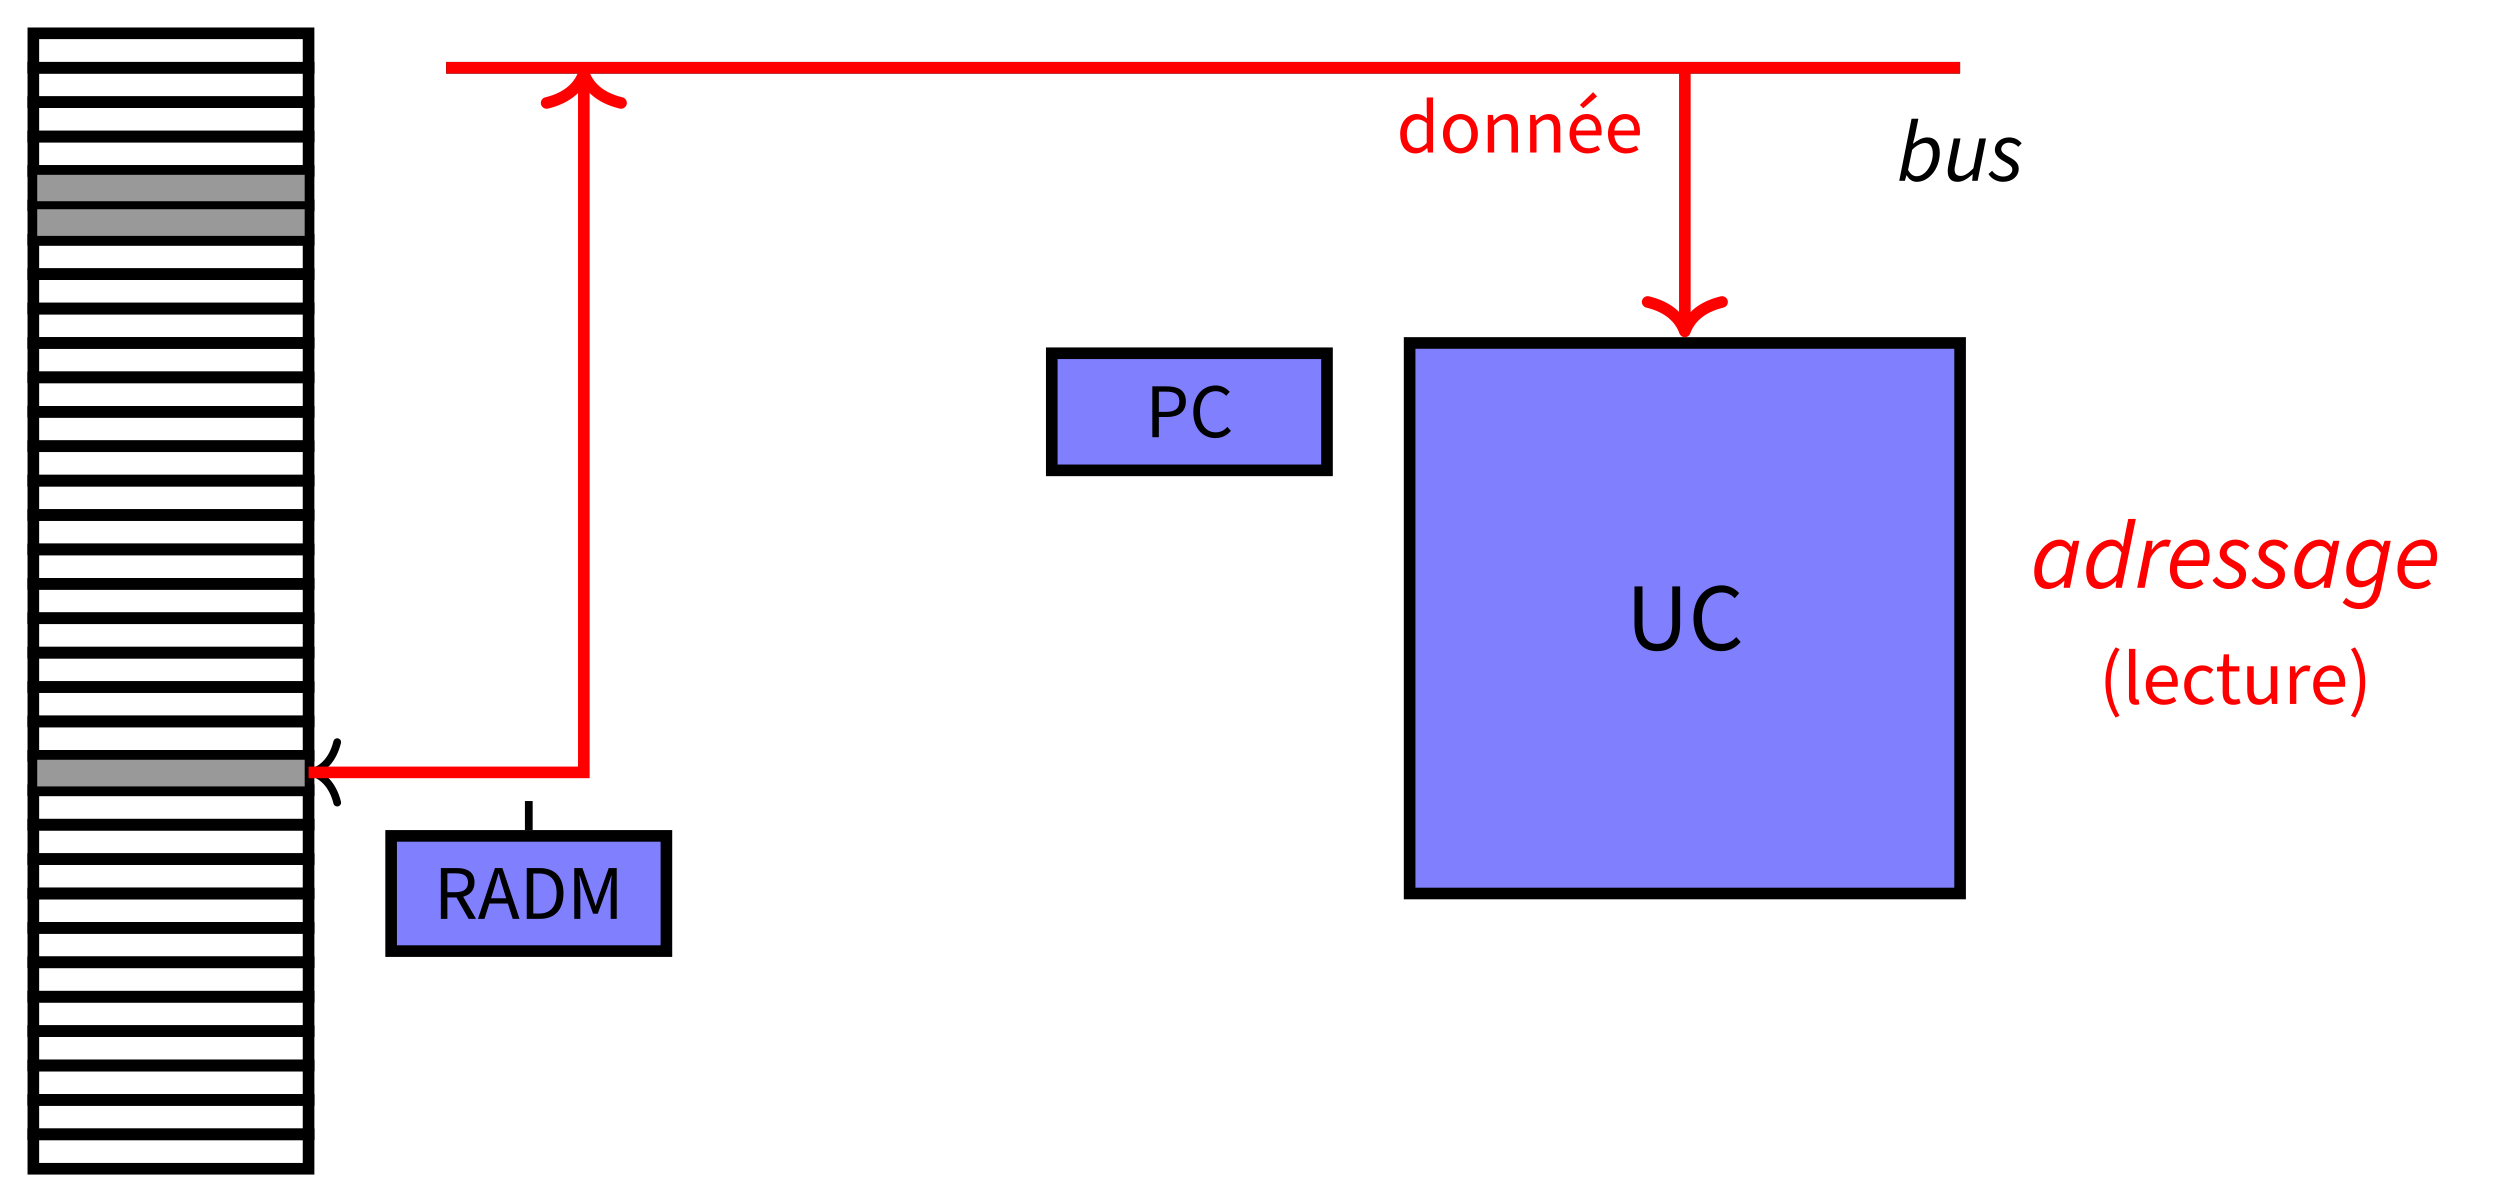<?xml version="1.0" encoding="UTF-8"?>
<svg xmlns="http://www.w3.org/2000/svg" xmlns:xlink="http://www.w3.org/1999/xlink" width="257.46" height="123.794" viewBox="0 0 257.46 123.794">
<defs>
<g>
<g id="glyph-0-0">
<path d="M 0.719 0 L 1.391 0 L 1.391 -2.078 L 2.234 -2.078 C 3.391 -2.078 4.172 -2.578 4.172 -3.688 C 4.172 -4.844 3.375 -5.234 2.203 -5.234 L 0.719 -5.234 Z M 1.391 -2.609 L 1.391 -4.688 L 2.125 -4.688 C 3.047 -4.688 3.5 -4.438 3.5 -3.688 C 3.5 -2.953 3.062 -2.609 2.156 -2.609 Z M 1.391 -2.609 "/>
</g>
<g id="glyph-0-1">
<path d="M 2.688 0.094 C 3.359 0.094 3.875 -0.172 4.297 -0.656 L 3.922 -1.062 C 3.594 -0.688 3.219 -0.5 2.719 -0.5 C 1.734 -0.5 1.109 -1.312 1.109 -2.625 C 1.109 -3.922 1.766 -4.734 2.734 -4.734 C 3.188 -4.734 3.531 -4.547 3.812 -4.266 L 4.172 -4.672 C 3.859 -5.016 3.375 -5.328 2.734 -5.328 C 1.406 -5.328 0.422 -4.297 0.422 -2.609 C 0.422 -0.906 1.391 0.094 2.688 0.094 Z M 2.688 0.094 "/>
</g>
<g id="glyph-0-2">
<path d="M 0.719 0 L 1.391 0 L 1.391 -2.203 L 2.328 -2.203 L 3.578 0 L 4.344 0 L 3.016 -2.281 C 3.719 -2.469 4.188 -2.938 4.188 -3.75 C 4.188 -4.844 3.422 -5.234 2.344 -5.234 L 0.719 -5.234 Z M 1.391 -2.75 L 1.391 -4.688 L 2.25 -4.688 C 3.062 -4.688 3.516 -4.438 3.516 -3.75 C 3.516 -3.078 3.062 -2.75 2.25 -2.75 Z M 1.391 -2.75 "/>
</g>
<g id="glyph-0-3">
<path d="M 1.625 -2.922 C 1.812 -3.5 1.969 -4.078 2.141 -4.672 L 2.172 -4.672 C 2.328 -4.078 2.5 -3.5 2.688 -2.922 L 2.938 -2.125 L 1.375 -2.125 Z M 0.031 0 L 0.703 0 L 1.203 -1.578 L 3.109 -1.578 L 3.609 0 L 4.312 0 L 2.547 -5.234 L 1.781 -5.234 Z M 0.031 0 "/>
</g>
<g id="glyph-0-4">
<path d="M 0.719 0 L 2.062 0 C 3.641 0 4.5 -0.969 4.5 -2.641 C 4.5 -4.297 3.641 -5.234 2.031 -5.234 L 0.719 -5.234 Z M 1.391 -0.547 L 1.391 -4.672 L 1.969 -4.672 C 3.203 -4.672 3.797 -3.953 3.797 -2.641 C 3.797 -1.312 3.203 -0.547 1.969 -0.547 Z M 1.391 -0.547 "/>
</g>
<g id="glyph-0-5">
<path d="M 0.703 0 L 1.328 0 L 1.328 -2.891 C 1.328 -3.344 1.266 -4 1.234 -4.453 L 1.266 -4.453 L 1.672 -3.234 L 2.641 -0.531 L 3.125 -0.531 L 4.109 -3.234 L 4.516 -4.453 L 4.547 -4.453 C 4.516 -4 4.453 -3.344 4.453 -2.891 L 4.453 0 L 5.078 0 L 5.078 -5.234 L 4.25 -5.234 L 3.266 -2.438 C 3.125 -2.062 3.031 -1.734 2.922 -1.344 L 2.891 -1.344 C 2.766 -1.734 2.656 -2.062 2.531 -2.438 L 1.547 -5.234 L 0.703 -5.234 Z M 0.703 0 "/>
</g>
<g id="glyph-0-6">
<path d="M 1.703 1.406 L 2.109 1.219 C 1.5 0.203 1.203 -1 1.203 -2.219 C 1.203 -3.422 1.5 -4.625 2.109 -5.641 L 1.703 -5.828 C 1.047 -4.766 0.656 -3.625 0.656 -2.219 C 0.656 -0.812 1.047 0.328 1.703 1.406 Z M 1.703 1.406 "/>
</g>
<g id="glyph-0-7">
<path d="M 1.344 0.094 C 1.516 0.094 1.641 0.078 1.734 0.031 L 1.641 -0.469 C 1.578 -0.453 1.547 -0.453 1.5 -0.453 C 1.406 -0.453 1.312 -0.531 1.312 -0.734 L 1.312 -5.672 L 0.656 -5.672 L 0.656 -0.781 C 0.656 -0.219 0.859 0.094 1.344 0.094 Z M 1.344 0.094 "/>
</g>
<g id="glyph-0-8">
<path d="M 2.219 0.094 C 2.75 0.094 3.156 -0.062 3.5 -0.297 L 3.266 -0.719 C 3 -0.547 2.672 -0.438 2.297 -0.438 C 1.562 -0.438 1.078 -0.969 1.016 -1.766 L 3.625 -1.766 C 3.656 -1.891 3.656 -2.016 3.656 -2.156 C 3.656 -3.266 3.094 -3.969 2.109 -3.969 C 1.219 -3.969 0.359 -3.203 0.359 -1.938 C 0.359 -0.656 1.172 0.094 2.219 0.094 Z M 1.016 -2.266 C 1.094 -3.016 1.578 -3.438 2.125 -3.438 C 2.703 -3.438 3.062 -3.031 3.062 -2.266 Z M 1.016 -2.266 "/>
</g>
<g id="glyph-0-9">
<path d="M 2.188 0.094 C 2.641 0.094 3.078 -0.078 3.438 -0.391 L 3.141 -0.828 C 2.922 -0.609 2.594 -0.453 2.234 -0.453 C 1.531 -0.453 1.047 -1.047 1.047 -1.922 C 1.047 -2.828 1.562 -3.422 2.266 -3.422 C 2.578 -3.422 2.828 -3.297 3.031 -3.094 L 3.359 -3.516 C 3.094 -3.766 2.734 -3.969 2.234 -3.969 C 1.234 -3.969 0.359 -3.234 0.359 -1.922 C 0.359 -0.641 1.156 0.094 2.188 0.094 Z M 2.188 0.094 "/>
</g>
<g id="glyph-0-10">
<path d="M 1.875 0.094 C 2.141 0.094 2.406 0.031 2.609 -0.078 L 2.469 -0.547 C 2.312 -0.469 2.172 -0.453 2.031 -0.453 C 1.578 -0.453 1.422 -0.719 1.422 -1.188 L 1.422 -3.344 L 2.484 -3.344 L 2.484 -3.875 L 1.422 -3.875 L 1.422 -5.109 L 0.875 -5.109 L 0.797 -3.875 L 0.188 -3.828 L 0.188 -3.344 L 0.766 -3.344 L 0.766 -1.203 C 0.766 -0.438 1.047 0.094 1.875 0.094 Z M 1.875 0.094 "/>
</g>
<g id="glyph-0-11">
<path d="M 1.781 0.094 C 2.312 0.094 2.703 -0.188 3.062 -0.609 L 3.078 -0.609 L 3.141 0 L 3.688 0 L 3.688 -3.875 L 3.016 -3.875 L 3.016 -1.125 C 2.656 -0.672 2.375 -0.484 1.984 -0.484 C 1.484 -0.484 1.266 -0.781 1.266 -1.5 L 1.266 -3.875 L 0.594 -3.875 L 0.594 -1.422 C 0.594 -0.438 0.969 0.094 1.781 0.094 Z M 1.781 0.094 "/>
</g>
<g id="glyph-0-12">
<path d="M 0.656 0 L 1.312 0 L 1.312 -2.484 C 1.578 -3.141 1.969 -3.375 2.297 -3.375 C 2.453 -3.375 2.531 -3.359 2.641 -3.328 L 2.781 -3.891 C 2.672 -3.938 2.547 -3.969 2.375 -3.969 C 1.938 -3.969 1.547 -3.656 1.281 -3.172 L 1.25 -3.172 L 1.188 -3.875 L 0.656 -3.875 Z M 0.656 0 "/>
</g>
<g id="glyph-0-13">
<path d="M 0.719 1.406 C 1.375 0.328 1.766 -0.812 1.766 -2.219 C 1.766 -3.625 1.375 -4.766 0.719 -5.828 L 0.297 -5.641 C 0.922 -4.625 1.219 -3.422 1.219 -2.219 C 1.219 -1 0.922 0.203 0.297 1.219 Z M 0.719 1.406 "/>
</g>
<g id="glyph-0-14">
<path d="M 1.969 0.094 C 2.438 0.094 2.844 -0.156 3.141 -0.453 L 3.172 -0.453 L 3.234 0 L 3.766 0 L 3.766 -5.672 L 3.109 -5.672 L 3.109 -4.188 L 3.141 -3.516 C 2.797 -3.797 2.5 -3.969 2.062 -3.969 C 1.172 -3.969 0.375 -3.188 0.375 -1.922 C 0.375 -0.641 1 0.094 1.969 0.094 Z M 2.125 -0.469 C 1.438 -0.469 1.062 -1.016 1.062 -1.938 C 1.062 -2.828 1.547 -3.406 2.172 -3.406 C 2.484 -3.406 2.781 -3.312 3.109 -3.016 L 3.109 -0.984 C 2.781 -0.641 2.484 -0.469 2.125 -0.469 Z M 2.125 -0.469 "/>
</g>
<g id="glyph-0-15">
<path d="M 2.156 0.094 C 3.109 0.094 3.953 -0.641 3.953 -1.922 C 3.953 -3.234 3.109 -3.969 2.156 -3.969 C 1.219 -3.969 0.359 -3.234 0.359 -1.922 C 0.359 -0.641 1.219 0.094 2.156 0.094 Z M 2.156 -0.453 C 1.5 -0.453 1.047 -1.047 1.047 -1.922 C 1.047 -2.828 1.5 -3.422 2.156 -3.422 C 2.828 -3.422 3.281 -2.828 3.281 -1.922 C 3.281 -1.047 2.828 -0.453 2.156 -0.453 Z M 2.156 -0.453 "/>
</g>
<g id="glyph-0-16">
<path d="M 0.656 0 L 1.312 0 L 1.312 -2.812 C 1.703 -3.203 1.969 -3.391 2.359 -3.391 C 2.875 -3.391 3.094 -3.094 3.094 -2.359 L 3.094 0 L 3.766 0 L 3.766 -2.453 C 3.766 -3.438 3.391 -3.969 2.578 -3.969 C 2.047 -3.969 1.641 -3.688 1.281 -3.312 L 1.25 -3.312 L 1.188 -3.875 L 0.656 -3.875 Z M 0.656 0 "/>
</g>
<g id="glyph-0-17">
<path d="M 2.219 0.094 C 2.75 0.094 3.156 -0.062 3.5 -0.297 L 3.266 -0.719 C 3 -0.547 2.672 -0.438 2.297 -0.438 C 1.562 -0.438 1.078 -0.969 1.016 -1.766 L 3.625 -1.766 C 3.656 -1.891 3.656 -2.016 3.656 -2.156 C 3.656 -3.266 3.094 -3.969 2.109 -3.969 C 1.219 -3.969 0.359 -3.203 0.359 -1.938 C 0.359 -0.656 1.172 0.094 2.219 0.094 Z M 1.016 -2.266 C 1.094 -3.016 1.578 -3.438 2.125 -3.438 C 2.703 -3.438 3.062 -3.031 3.062 -2.266 Z M 1.766 -4.562 L 3.188 -5.781 L 2.781 -6.219 L 1.422 -4.906 Z M 1.766 -4.562 "/>
</g>
<g id="glyph-1-0">
<path d="M 3.219 0.125 C 4.562 0.125 5.578 -0.609 5.578 -2.703 L 5.578 -6.547 L 4.766 -6.547 L 4.766 -2.688 C 4.766 -1.109 4.094 -0.625 3.219 -0.625 C 2.359 -0.625 1.703 -1.109 1.703 -2.688 L 1.703 -6.547 L 0.875 -6.547 L 0.875 -2.703 C 0.875 -0.609 1.891 0.125 3.219 0.125 Z M 3.219 0.125 "/>
</g>
<g id="glyph-1-1">
<path d="M 3.375 0.125 C 4.203 0.125 4.844 -0.219 5.375 -0.828 L 4.922 -1.328 C 4.5 -0.875 4.031 -0.625 3.406 -0.625 C 2.156 -0.625 1.391 -1.641 1.391 -3.297 C 1.391 -4.922 2.203 -5.922 3.422 -5.922 C 3.984 -5.922 4.422 -5.688 4.766 -5.328 L 5.219 -5.859 C 4.828 -6.281 4.219 -6.656 3.422 -6.656 C 1.75 -6.656 0.516 -5.375 0.516 -3.266 C 0.516 -1.141 1.734 0.125 3.375 0.125 Z M 3.375 0.125 "/>
</g>
<g id="glyph-2-0">
<path d="M 2.094 0.109 C 3.297 0.109 4.453 -1.203 4.453 -2.891 C 4.453 -3.906 3.969 -4.469 3.188 -4.469 C 2.656 -4.469 2.156 -4.172 1.719 -3.828 L 1.688 -3.828 L 1.906 -4.688 L 2.25 -6.391 L 1.547 -6.391 L 0.281 0 L 0.859 0 L 1.016 -0.547 L 1.062 -0.547 C 1.266 -0.156 1.625 0.109 2.094 0.109 Z M 2.078 -0.469 C 1.734 -0.469 1.438 -0.656 1.188 -1.125 L 1.609 -3.188 C 2.016 -3.625 2.531 -3.891 2.938 -3.891 C 3.422 -3.891 3.734 -3.531 3.734 -2.797 C 3.734 -1.578 2.938 -0.469 2.078 -0.469 Z M 2.078 -0.469 "/>
</g>
<g id="glyph-2-1">
<path d="M 1.5 0.109 C 2.031 0.109 2.547 -0.234 3 -0.656 L 3.047 -0.656 L 2.984 0 L 3.547 0 L 4.406 -4.359 L 3.719 -4.359 L 3.109 -1.281 C 2.578 -0.734 2.156 -0.5 1.828 -0.5 C 1.375 -0.5 1.172 -0.719 1.172 -1.172 C 1.172 -1.312 1.203 -1.438 1.25 -1.672 L 1.781 -4.359 L 1.094 -4.359 L 0.531 -1.578 C 0.484 -1.344 0.469 -1.188 0.469 -0.984 C 0.469 -0.312 0.766 0.109 1.5 0.109 Z M 1.5 0.109 "/>
</g>
<g id="glyph-2-2">
<path d="M 1.469 0.109 C 2.391 0.109 3.094 -0.422 3.094 -1.234 C 3.094 -1.766 2.812 -2.078 2.078 -2.469 C 1.625 -2.719 1.297 -2.922 1.297 -3.266 C 1.297 -3.609 1.625 -3.922 2.078 -3.922 C 2.469 -3.922 2.797 -3.766 3.047 -3.5 L 3.406 -3.859 C 3.078 -4.25 2.641 -4.469 2.094 -4.469 C 1.297 -4.469 0.641 -3.938 0.641 -3.188 C 0.641 -2.672 1.016 -2.312 1.562 -2.016 C 2.25 -1.625 2.438 -1.469 2.438 -1.141 C 2.438 -0.734 2.016 -0.438 1.516 -0.438 C 1.047 -0.438 0.641 -0.656 0.359 -1.031 L -0.016 -0.703 C 0.266 -0.203 0.875 0.109 1.469 0.109 Z M 1.469 0.109 "/>
</g>
<g id="glyph-3-0">
<path d="M 1.781 0.125 C 2.391 0.125 2.984 -0.219 3.469 -0.719 L 3.5 -0.719 L 3.422 0 L 4.062 0 L 5.031 -4.844 L 4.406 -4.844 L 4.219 -4.234 L 4.172 -4.234 C 3.953 -4.672 3.531 -4.969 3.016 -4.969 C 1.672 -4.969 0.391 -3.5 0.391 -1.641 C 0.391 -0.5 0.938 0.125 1.781 0.125 Z M 2.062 -0.531 C 1.531 -0.531 1.188 -0.922 1.188 -1.75 C 1.188 -3.094 2.078 -4.312 3.047 -4.312 C 3.406 -4.312 3.75 -4.109 4.031 -3.609 L 3.578 -1.453 C 3.109 -0.812 2.578 -0.531 2.062 -0.531 Z M 2.062 -0.531 "/>
</g>
<g id="glyph-3-1">
<path d="M 1.781 0.125 C 2.391 0.125 2.984 -0.219 3.469 -0.719 L 3.5 -0.719 L 3.422 0 L 4.062 0 L 5.5 -7.094 L 4.719 -7.094 L 4.344 -5.203 L 4.188 -4.25 L 4.141 -4.25 C 3.922 -4.688 3.531 -4.969 3.016 -4.969 C 1.672 -4.969 0.391 -3.5 0.391 -1.641 C 0.391 -0.5 0.938 0.125 1.781 0.125 Z M 2.062 -0.531 C 1.531 -0.531 1.188 -0.922 1.188 -1.75 C 1.188 -3.094 2.078 -4.312 3.047 -4.312 C 3.406 -4.312 3.75 -4.109 4.031 -3.609 L 3.578 -1.453 C 3.094 -0.812 2.578 -0.531 2.062 -0.531 Z M 2.062 -0.531 "/>
</g>
<g id="glyph-3-2">
<path d="M 0.312 0 L 1.078 0 L 1.672 -3.047 C 2.094 -3.844 2.625 -4.266 3.109 -4.266 C 3.281 -4.266 3.422 -4.25 3.531 -4.203 L 3.797 -4.875 C 3.672 -4.938 3.516 -4.969 3.328 -4.969 C 2.734 -4.969 2.219 -4.5 1.828 -3.922 L 1.797 -3.922 L 1.906 -4.844 L 1.281 -4.844 Z M 0.312 0 "/>
</g>
<g id="glyph-3-3">
<path d="M 2.312 0.125 C 2.938 0.125 3.453 -0.109 3.828 -0.406 L 3.547 -0.875 C 3.25 -0.656 2.875 -0.5 2.453 -0.5 C 1.625 -0.5 0.984 -1.016 1.141 -2.25 L 4.281 -2.25 C 4.359 -2.422 4.469 -2.828 4.469 -3.203 C 4.469 -4.203 4.047 -4.969 2.953 -4.969 C 1.688 -4.969 0.375 -3.734 0.375 -1.906 C 0.375 -0.609 1.141 0.125 2.312 0.125 Z M 1.234 -2.828 C 1.469 -3.75 2.156 -4.344 2.875 -4.344 C 3.562 -4.344 3.812 -3.828 3.812 -3.281 C 3.812 -3.109 3.781 -2.969 3.75 -2.828 Z M 1.234 -2.828 "/>
</g>
<g id="glyph-3-4">
<path d="M 1.625 0.125 C 2.656 0.125 3.438 -0.469 3.438 -1.375 C 3.438 -1.953 3.125 -2.312 2.312 -2.75 C 1.812 -3.016 1.453 -3.25 1.453 -3.625 C 1.453 -4.016 1.812 -4.359 2.312 -4.359 C 2.734 -4.359 3.109 -4.172 3.375 -3.891 L 3.781 -4.297 C 3.422 -4.719 2.938 -4.969 2.328 -4.969 C 1.453 -4.969 0.719 -4.375 0.719 -3.531 C 0.719 -2.969 1.141 -2.578 1.75 -2.234 C 2.5 -1.812 2.719 -1.641 2.719 -1.281 C 2.719 -0.812 2.25 -0.484 1.688 -0.484 C 1.172 -0.484 0.703 -0.734 0.406 -1.141 L -0.016 -0.781 C 0.297 -0.234 0.984 0.125 1.625 0.125 Z M 1.625 0.125 "/>
</g>
<g id="glyph-3-5">
<path d="M 1.703 2.188 C 2.906 2.188 3.688 1.5 3.953 0.234 L 4.969 -4.844 L 4.344 -4.844 L 4.141 -4.234 L 4.109 -4.234 C 3.891 -4.672 3.453 -4.969 2.953 -4.969 C 1.641 -4.969 0.391 -3.531 0.391 -1.75 C 0.391 -0.625 0.984 -0.047 1.797 -0.047 C 2.406 -0.047 2.969 -0.359 3.484 -0.875 L 3.234 0.172 C 3.031 1.016 2.547 1.562 1.734 1.562 C 1.219 1.562 0.734 1.344 0.375 1.031 L 0.016 1.516 C 0.484 1.969 1.094 2.188 1.703 2.188 Z M 2.047 -0.703 C 1.516 -0.703 1.188 -1.094 1.188 -1.875 C 1.188 -3.125 2.047 -4.312 2.984 -4.312 C 3.344 -4.312 3.672 -4.109 3.953 -3.609 L 3.531 -1.547 C 3.078 -0.984 2.5 -0.703 2.047 -0.703 Z M 2.047 -0.703 "/>
</g>
</g>
</defs>
<path fill-rule="nonzero" fill="rgb(50%, 50%, 100%)" fill-opacity="1" stroke-width="1.196" stroke-linecap="butt" stroke-linejoin="miter" stroke="rgb(0%, 0%, 0%)" stroke-opacity="1" stroke-miterlimit="10" d="M 76.537 71.924 L 104.881 71.924 L 104.881 83.983 L 76.537 83.983 Z M 76.537 71.924 " transform="matrix(1, 0, 0, -1, 31.779, 120.362)"/>
<g fill="rgb(0%, 0%, 0%)" fill-opacity="1">
<use xlink:href="#glyph-0-0" x="117.952" y="45.023"/>
<use xlink:href="#glyph-0-1" x="122.471" y="45.023"/>
</g>
<path fill-rule="nonzero" fill="rgb(50%, 50%, 100%)" fill-opacity="1" stroke-width="1.196" stroke-linecap="butt" stroke-linejoin="miter" stroke="rgb(0%, 0%, 0%)" stroke-opacity="1" stroke-miterlimit="10" d="M 8.502 22.413 L 36.85 22.413 L 36.85 34.28 L 8.502 34.28 Z M 8.502 22.413 " transform="matrix(1, 0, 0, -1, 31.779, 120.362)"/>
<g fill="rgb(0%, 0%, 0%)" fill-opacity="1">
<use xlink:href="#glyph-0-2" x="44.681" y="94.629"/>
</g>
<g fill="rgb(0%, 0%, 0%)" fill-opacity="1">
<use xlink:href="#glyph-0-3" x="49.192" y="94.629"/>
<use xlink:href="#glyph-0-4" x="53.528" y="94.629"/>
<use xlink:href="#glyph-0-5" x="58.437" y="94.629"/>
</g>
<path fill="none" stroke-width="1.196" stroke-linecap="butt" stroke-linejoin="miter" stroke="rgb(0%, 0%, 0%)" stroke-opacity="1" stroke-miterlimit="10" d="M -28.345 -0.001 L -28.345 3.542 L -0.002 3.542 L -0.002 -0.001 Z M -28.345 -0.001 " transform="matrix(1, 0, 0, -1, 31.779, 120.362)"/>
<path fill="none" stroke-width="1.196" stroke-linecap="butt" stroke-linejoin="miter" stroke="rgb(0%, 0%, 0%)" stroke-opacity="1" stroke-miterlimit="10" d="M -28.345 3.542 L -28.345 7.089 L -0.002 7.089 L -0.002 3.542 Z M -28.345 3.542 " transform="matrix(1, 0, 0, -1, 31.779, 120.362)"/>
<path fill="none" stroke-width="1.196" stroke-linecap="butt" stroke-linejoin="miter" stroke="rgb(0%, 0%, 0%)" stroke-opacity="1" stroke-miterlimit="10" d="M -28.345 7.089 L -28.345 10.632 L -0.002 10.632 L -0.002 7.089 Z M -28.345 7.089 " transform="matrix(1, 0, 0, -1, 31.779, 120.362)"/>
<path fill="none" stroke-width="1.196" stroke-linecap="butt" stroke-linejoin="miter" stroke="rgb(0%, 0%, 0%)" stroke-opacity="1" stroke-miterlimit="10" d="M -28.345 10.632 L -28.345 14.175 L -0.002 14.175 L -0.002 10.632 Z M -28.345 10.632 " transform="matrix(1, 0, 0, -1, 31.779, 120.362)"/>
<path fill="none" stroke-width="1.196" stroke-linecap="butt" stroke-linejoin="miter" stroke="rgb(0%, 0%, 0%)" stroke-opacity="1" stroke-miterlimit="10" d="M -28.345 14.175 L -28.345 17.717 L -0.002 17.717 L -0.002 14.175 Z M -28.345 14.175 " transform="matrix(1, 0, 0, -1, 31.779, 120.362)"/>
<path fill="none" stroke-width="1.196" stroke-linecap="butt" stroke-linejoin="miter" stroke="rgb(0%, 0%, 0%)" stroke-opacity="1" stroke-miterlimit="10" d="M -28.345 17.717 L -28.345 21.26 L -0.002 21.26 L -0.002 17.717 Z M -28.345 17.717 " transform="matrix(1, 0, 0, -1, 31.779, 120.362)"/>
<path fill="none" stroke-width="1.196" stroke-linecap="butt" stroke-linejoin="miter" stroke="rgb(0%, 0%, 0%)" stroke-opacity="1" stroke-miterlimit="10" d="M -28.345 21.26 L -28.345 24.803 L -0.002 24.803 L -0.002 21.26 Z M -28.345 21.26 " transform="matrix(1, 0, 0, -1, 31.779, 120.362)"/>
<path fill="none" stroke-width="1.196" stroke-linecap="butt" stroke-linejoin="miter" stroke="rgb(0%, 0%, 0%)" stroke-opacity="1" stroke-miterlimit="10" d="M -28.345 24.803 L -28.345 28.346 L -0.002 28.346 L -0.002 24.803 Z M -28.345 24.803 " transform="matrix(1, 0, 0, -1, 31.779, 120.362)"/>
<path fill="none" stroke-width="1.196" stroke-linecap="butt" stroke-linejoin="miter" stroke="rgb(0%, 0%, 0%)" stroke-opacity="1" stroke-miterlimit="10" d="M -28.345 28.346 L -28.345 31.889 L -0.002 31.889 L -0.002 28.346 Z M -28.345 28.346 " transform="matrix(1, 0, 0, -1, 31.779, 120.362)"/>
<path fill="none" stroke-width="1.196" stroke-linecap="butt" stroke-linejoin="miter" stroke="rgb(0%, 0%, 0%)" stroke-opacity="1" stroke-miterlimit="10" d="M -28.345 31.889 L -28.345 35.432 L -0.002 35.432 L -0.002 31.889 Z M -28.345 31.889 " transform="matrix(1, 0, 0, -1, 31.779, 120.362)"/>
<path fill="none" stroke-width="1.196" stroke-linecap="butt" stroke-linejoin="miter" stroke="rgb(0%, 0%, 0%)" stroke-opacity="1" stroke-miterlimit="10" d="M -28.345 35.432 L -28.345 38.975 L -0.002 38.975 L -0.002 35.432 Z M -28.345 35.432 " transform="matrix(1, 0, 0, -1, 31.779, 120.362)"/>
<path fill="none" stroke-width="1.196" stroke-linecap="butt" stroke-linejoin="miter" stroke="rgb(0%, 0%, 0%)" stroke-opacity="1" stroke-miterlimit="10" d="M -28.345 38.975 L -28.345 42.518 L -0.002 42.518 L -0.002 38.975 Z M -28.345 38.975 " transform="matrix(1, 0, 0, -1, 31.779, 120.362)"/>
<path fill="none" stroke-width="1.196" stroke-linecap="butt" stroke-linejoin="miter" stroke="rgb(0%, 0%, 0%)" stroke-opacity="1" stroke-miterlimit="10" d="M -28.345 42.518 L -28.345 46.065 L -0.002 46.065 L -0.002 42.518 Z M -28.345 42.518 " transform="matrix(1, 0, 0, -1, 31.779, 120.362)"/>
<path fill="none" stroke-width="1.196" stroke-linecap="butt" stroke-linejoin="miter" stroke="rgb(0%, 0%, 0%)" stroke-opacity="1" stroke-miterlimit="10" d="M -28.345 46.065 L -28.345 49.608 L -0.002 49.608 L -0.002 46.065 Z M -28.345 46.065 " transform="matrix(1, 0, 0, -1, 31.779, 120.362)"/>
<path fill="none" stroke-width="1.196" stroke-linecap="butt" stroke-linejoin="miter" stroke="rgb(0%, 0%, 0%)" stroke-opacity="1" stroke-miterlimit="10" d="M -28.345 49.608 L -28.345 53.151 L -0.002 53.151 L -0.002 49.608 Z M -28.345 49.608 " transform="matrix(1, 0, 0, -1, 31.779, 120.362)"/>
<path fill="none" stroke-width="1.196" stroke-linecap="butt" stroke-linejoin="miter" stroke="rgb(0%, 0%, 0%)" stroke-opacity="1" stroke-miterlimit="10" d="M -28.345 53.151 L -28.345 56.694 L -0.002 56.694 L -0.002 53.151 Z M -28.345 53.151 " transform="matrix(1, 0, 0, -1, 31.779, 120.362)"/>
<path fill="none" stroke-width="1.196" stroke-linecap="butt" stroke-linejoin="miter" stroke="rgb(0%, 0%, 0%)" stroke-opacity="1" stroke-miterlimit="10" d="M -28.345 56.694 L -28.345 60.237 L -0.002 60.237 L -0.002 56.694 Z M -28.345 56.694 " transform="matrix(1, 0, 0, -1, 31.779, 120.362)"/>
<path fill="none" stroke-width="1.196" stroke-linecap="butt" stroke-linejoin="miter" stroke="rgb(0%, 0%, 0%)" stroke-opacity="1" stroke-miterlimit="10" d="M -28.345 60.237 L -28.345 63.78 L -0.002 63.78 L -0.002 60.237 Z M -28.345 60.237 " transform="matrix(1, 0, 0, -1, 31.779, 120.362)"/>
<path fill="none" stroke-width="1.196" stroke-linecap="butt" stroke-linejoin="miter" stroke="rgb(0%, 0%, 0%)" stroke-opacity="1" stroke-miterlimit="10" d="M -28.345 63.78 L -28.345 67.323 L -0.002 67.323 L -0.002 63.78 Z M -28.345 63.78 " transform="matrix(1, 0, 0, -1, 31.779, 120.362)"/>
<path fill="none" stroke-width="1.196" stroke-linecap="butt" stroke-linejoin="miter" stroke="rgb(0%, 0%, 0%)" stroke-opacity="1" stroke-miterlimit="10" d="M -28.345 67.323 L -28.345 70.866 L -0.002 70.866 L -0.002 67.323 Z M -28.345 67.323 " transform="matrix(1, 0, 0, -1, 31.779, 120.362)"/>
<path fill="none" stroke-width="1.196" stroke-linecap="butt" stroke-linejoin="miter" stroke="rgb(0%, 0%, 0%)" stroke-opacity="1" stroke-miterlimit="10" d="M -28.345 70.866 L -28.345 74.409 L -0.002 74.409 L -0.002 70.866 Z M -28.345 70.866 " transform="matrix(1, 0, 0, -1, 31.779, 120.362)"/>
<path fill="none" stroke-width="1.196" stroke-linecap="butt" stroke-linejoin="miter" stroke="rgb(0%, 0%, 0%)" stroke-opacity="1" stroke-miterlimit="10" d="M -28.345 74.409 L -28.345 77.952 L -0.002 77.952 L -0.002 74.409 Z M -28.345 74.409 " transform="matrix(1, 0, 0, -1, 31.779, 120.362)"/>
<path fill="none" stroke-width="1.196" stroke-linecap="butt" stroke-linejoin="miter" stroke="rgb(0%, 0%, 0%)" stroke-opacity="1" stroke-miterlimit="10" d="M -28.345 77.952 L -28.345 81.499 L -0.002 81.499 L -0.002 77.952 Z M -28.345 77.952 " transform="matrix(1, 0, 0, -1, 31.779, 120.362)"/>
<path fill="none" stroke-width="1.196" stroke-linecap="butt" stroke-linejoin="miter" stroke="rgb(0%, 0%, 0%)" stroke-opacity="1" stroke-miterlimit="10" d="M -28.345 81.499 L -28.345 85.042 L -0.002 85.042 L -0.002 81.499 Z M -28.345 81.499 " transform="matrix(1, 0, 0, -1, 31.779, 120.362)"/>
<path fill="none" stroke-width="1.196" stroke-linecap="butt" stroke-linejoin="miter" stroke="rgb(0%, 0%, 0%)" stroke-opacity="1" stroke-miterlimit="10" d="M -28.345 85.042 L -28.345 88.585 L -0.002 88.585 L -0.002 85.042 Z M -28.345 85.042 " transform="matrix(1, 0, 0, -1, 31.779, 120.362)"/>
<path fill="none" stroke-width="1.196" stroke-linecap="butt" stroke-linejoin="miter" stroke="rgb(0%, 0%, 0%)" stroke-opacity="1" stroke-miterlimit="10" d="M -28.345 88.585 L -28.345 92.128 L -0.002 92.128 L -0.002 88.585 Z M -28.345 88.585 " transform="matrix(1, 0, 0, -1, 31.779, 120.362)"/>
<path fill="none" stroke-width="1.196" stroke-linecap="butt" stroke-linejoin="miter" stroke="rgb(0%, 0%, 0%)" stroke-opacity="1" stroke-miterlimit="10" d="M -28.345 92.128 L -28.345 95.671 L -0.002 95.671 L -0.002 92.128 Z M -28.345 92.128 " transform="matrix(1, 0, 0, -1, 31.779, 120.362)"/>
<path fill="none" stroke-width="1.196" stroke-linecap="butt" stroke-linejoin="miter" stroke="rgb(0%, 0%, 0%)" stroke-opacity="1" stroke-miterlimit="10" d="M -28.345 95.671 L -28.345 99.214 L -0.002 99.214 L -0.002 95.671 Z M -28.345 95.671 " transform="matrix(1, 0, 0, -1, 31.779, 120.362)"/>
<path fill="none" stroke-width="1.196" stroke-linecap="butt" stroke-linejoin="miter" stroke="rgb(0%, 0%, 0%)" stroke-opacity="1" stroke-miterlimit="10" d="M -28.345 99.214 L -28.345 102.757 L -0.002 102.757 L -0.002 99.214 Z M -28.345 99.214 " transform="matrix(1, 0, 0, -1, 31.779, 120.362)"/>
<path fill="none" stroke-width="1.196" stroke-linecap="butt" stroke-linejoin="miter" stroke="rgb(0%, 0%, 0%)" stroke-opacity="1" stroke-miterlimit="10" d="M -28.345 102.757 L -28.345 106.299 L -0.002 106.299 L -0.002 102.757 Z M -28.345 102.757 " transform="matrix(1, 0, 0, -1, 31.779, 120.362)"/>
<path fill="none" stroke-width="1.196" stroke-linecap="butt" stroke-linejoin="miter" stroke="rgb(0%, 0%, 0%)" stroke-opacity="1" stroke-miterlimit="10" d="M -28.345 106.299 L -28.345 109.842 L -0.002 109.842 L -0.002 106.299 Z M -28.345 106.299 " transform="matrix(1, 0, 0, -1, 31.779, 120.362)"/>
<path fill="none" stroke-width="1.196" stroke-linecap="butt" stroke-linejoin="miter" stroke="rgb(0%, 0%, 0%)" stroke-opacity="1" stroke-miterlimit="10" d="M -28.345 109.842 L -28.345 113.385 L -0.002 113.385 L -0.002 109.842 Z M -28.345 109.842 " transform="matrix(1, 0, 0, -1, 31.779, 120.362)"/>
<path fill="none" stroke-width="1.196" stroke-linecap="butt" stroke-linejoin="miter" stroke="rgb(0%, 0%, 0%)" stroke-opacity="1" stroke-miterlimit="10" d="M -28.345 113.385 L -28.345 116.932 L -0.002 116.932 L -0.002 113.385 Z M -28.345 113.385 " transform="matrix(1, 0, 0, -1, 31.779, 120.362)"/>
<path fill-rule="nonzero" fill="rgb(50%, 50%, 100%)" fill-opacity="1" stroke-width="1.196" stroke-linecap="butt" stroke-linejoin="miter" stroke="rgb(0%, 0%, 0%)" stroke-opacity="1" stroke-miterlimit="10" d="M 113.389 28.346 L 170.08 28.346 L 170.08 85.042 L 113.389 85.042 Z M 113.389 28.346 " transform="matrix(1, 0, 0, -1, 31.779, 120.362)"/>
<g fill="rgb(0%, 0%, 0%)" fill-opacity="1">
<use xlink:href="#glyph-1-0" x="167.449" y="66.936"/>
<use xlink:href="#glyph-1-1" x="173.885" y="66.936"/>
</g>
<path fill="none" stroke-width="1.196" stroke-linecap="butt" stroke-linejoin="miter" stroke="rgb(0%, 0%, 0%)" stroke-opacity="1" stroke-miterlimit="10" d="M 14.174 113.385 L 170.08 113.385 " transform="matrix(1, 0, 0, -1, 31.779, 120.362)"/>
<g fill="rgb(0%, 0%, 0%)" fill-opacity="1">
<use xlink:href="#glyph-2-0" x="195.312" y="18.618"/>
<use xlink:href="#glyph-2-1" x="200.118" y="18.618"/>
<use xlink:href="#glyph-2-2" x="204.798" y="18.618"/>
</g>
<g fill="rgb(100%, 0%, 0%)" fill-opacity="1">
<use xlink:href="#glyph-3-0" x="209.103" y="60.536"/>
<use xlink:href="#glyph-3-1" x="214.453" y="60.536"/>
<use xlink:href="#glyph-3-2" x="219.783" y="60.536"/>
</g>
<g fill="rgb(100%, 0%, 0%)" fill-opacity="1">
<use xlink:href="#glyph-3-3" x="223.091" y="60.536"/>
<use xlink:href="#glyph-3-4" x="227.873" y="60.536"/>
<use xlink:href="#glyph-3-4" x="231.878" y="60.536"/>
<use xlink:href="#glyph-3-0" x="235.883" y="60.536"/>
<use xlink:href="#glyph-3-5" x="241.233" y="60.536"/>
<use xlink:href="#glyph-3-3" x="246.523" y="60.536"/>
</g>
<g fill="rgb(100%, 0%, 0%)" fill-opacity="1">
<use xlink:href="#glyph-0-6" x="216.169" y="72.492"/>
<use xlink:href="#glyph-0-7" x="218.592" y="72.492"/>
<use xlink:href="#glyph-0-8" x="220.624" y="72.492"/>
<use xlink:href="#glyph-0-9" x="224.577" y="72.492"/>
</g>
<g fill="rgb(100%, 0%, 0%)" fill-opacity="1">
<use xlink:href="#glyph-0-10" x="228.132" y="72.492"/>
<use xlink:href="#glyph-0-11" x="230.834" y="72.492"/>
<use xlink:href="#glyph-0-12" x="235.17" y="72.492"/>
</g>
<g fill="rgb(100%, 0%, 0%)" fill-opacity="1">
<use xlink:href="#glyph-0-8" x="237.864" y="72.492"/>
<use xlink:href="#glyph-0-13" x="241.817" y="72.492"/>
</g>
<path fill-rule="nonzero" fill="rgb(59.999%, 59.999%, 59.999%)" fill-opacity="1" stroke-width="0.797" stroke-linecap="butt" stroke-linejoin="miter" stroke="rgb(0%, 0%, 0%)" stroke-opacity="1" stroke-miterlimit="10" d="M -28.345 99.214 L -28.345 102.757 L -0.002 102.757 L -0.002 99.214 Z M -28.345 99.214 " transform="matrix(1, 0, 0, -1, 31.779, 120.362)"/>
<path fill-rule="nonzero" fill="rgb(59.999%, 59.999%, 59.999%)" fill-opacity="1" stroke-width="0.797" stroke-linecap="butt" stroke-linejoin="miter" stroke="rgb(0%, 0%, 0%)" stroke-opacity="1" stroke-miterlimit="10" d="M -28.345 99.214 L -28.345 95.671 L -0.002 95.671 L -0.002 99.214 Z M -28.345 99.214 " transform="matrix(1, 0, 0, -1, 31.779, 120.362)"/>
<path fill="none" stroke-width="0.797" stroke-linecap="butt" stroke-linejoin="miter" stroke="rgb(0%, 0%, 0%)" stroke-opacity="1" stroke-dasharray="2.989 2.989" stroke-miterlimit="10" d="M 22.678 34.878 L 22.678 40.819 L 0.795 40.819 " transform="matrix(1, 0, 0, -1, 31.779, 120.362)"/>
<path fill="none" stroke-width="0.797" stroke-linecap="round" stroke-linejoin="round" stroke="rgb(0%, 0%, 0%)" stroke-opacity="1" stroke-miterlimit="10" d="M -2.549 3.11 C -2.084 1.243 -1.045 0.364 0.002 0 C -1.045 -0.363 -2.084 -1.246 -2.549 -3.113 " transform="matrix(-1, 0, 0, 1, 32.178, 79.543)"/>
<path fill-rule="nonzero" fill="rgb(59.999%, 59.999%, 59.999%)" fill-opacity="1" stroke-width="0.797" stroke-linecap="butt" stroke-linejoin="miter" stroke="rgb(0%, 0%, 0%)" stroke-opacity="1" stroke-miterlimit="10" d="M -28.345 42.518 L -28.345 38.975 L -0.002 38.975 L -0.002 42.518 Z M -28.345 42.518 " transform="matrix(1, 0, 0, -1, 31.779, 120.362)"/>
<path fill="none" stroke-width="1.196" stroke-linecap="butt" stroke-linejoin="miter" stroke="rgb(100%, 0%, 0%)" stroke-opacity="1" stroke-miterlimit="10" d="M -0.002 40.819 L 28.346 40.819 L 28.346 112.19 " transform="matrix(1, 0, 0, -1, 31.779, 120.362)"/>
<path fill="none" stroke-width="1.196" stroke-linecap="round" stroke-linejoin="round" stroke="rgb(100%, 0%, 0%)" stroke-opacity="1" stroke-miterlimit="10" d="M -3.029 3.829 C -2.474 1.532 -1.244 0.446 -0.002 0.001 C -1.244 -0.448 -2.474 -1.53 -3.029 -3.831 " transform="matrix(0, -1, -1, 0, 60.126, 7.573)"/>
<path fill="none" stroke-width="1.196" stroke-linecap="butt" stroke-linejoin="miter" stroke="rgb(100%, 0%, 0%)" stroke-opacity="1" stroke-miterlimit="10" d="M 14.174 113.385 L 170.08 113.385 " transform="matrix(1, 0, 0, -1, 31.779, 120.362)"/>
<path fill="none" stroke-width="1.196" stroke-linecap="butt" stroke-linejoin="miter" stroke="rgb(100%, 0%, 0%)" stroke-opacity="1" stroke-miterlimit="10" d="M 141.733 113.385 L 141.733 86.835 " transform="matrix(1, 0, 0, -1, 31.779, 120.362)"/>
<path fill="none" stroke-width="1.196" stroke-linecap="round" stroke-linejoin="round" stroke="rgb(100%, 0%, 0%)" stroke-opacity="1" stroke-miterlimit="10" d="M -3.028 3.831 C -2.474 1.534 -1.243 0.448 -0.001 -0.001 C -1.243 -0.447 -2.474 -1.533 -3.028 -3.829 " transform="matrix(0, 1, 1, 0, 173.513, 34.126)"/>
<g fill="rgb(100%, 0%, 0%)" fill-opacity="1">
<use xlink:href="#glyph-0-14" x="143.819" y="15.71"/>
<use xlink:href="#glyph-0-15" x="148.242" y="15.71"/>
<use xlink:href="#glyph-0-16" x="152.562" y="15.71"/>
<use xlink:href="#glyph-0-16" x="156.922" y="15.71"/>
<use xlink:href="#glyph-0-17" x="161.282" y="15.71"/>
<use xlink:href="#glyph-0-8" x="165.235" y="15.71"/>
</g>
</svg>
